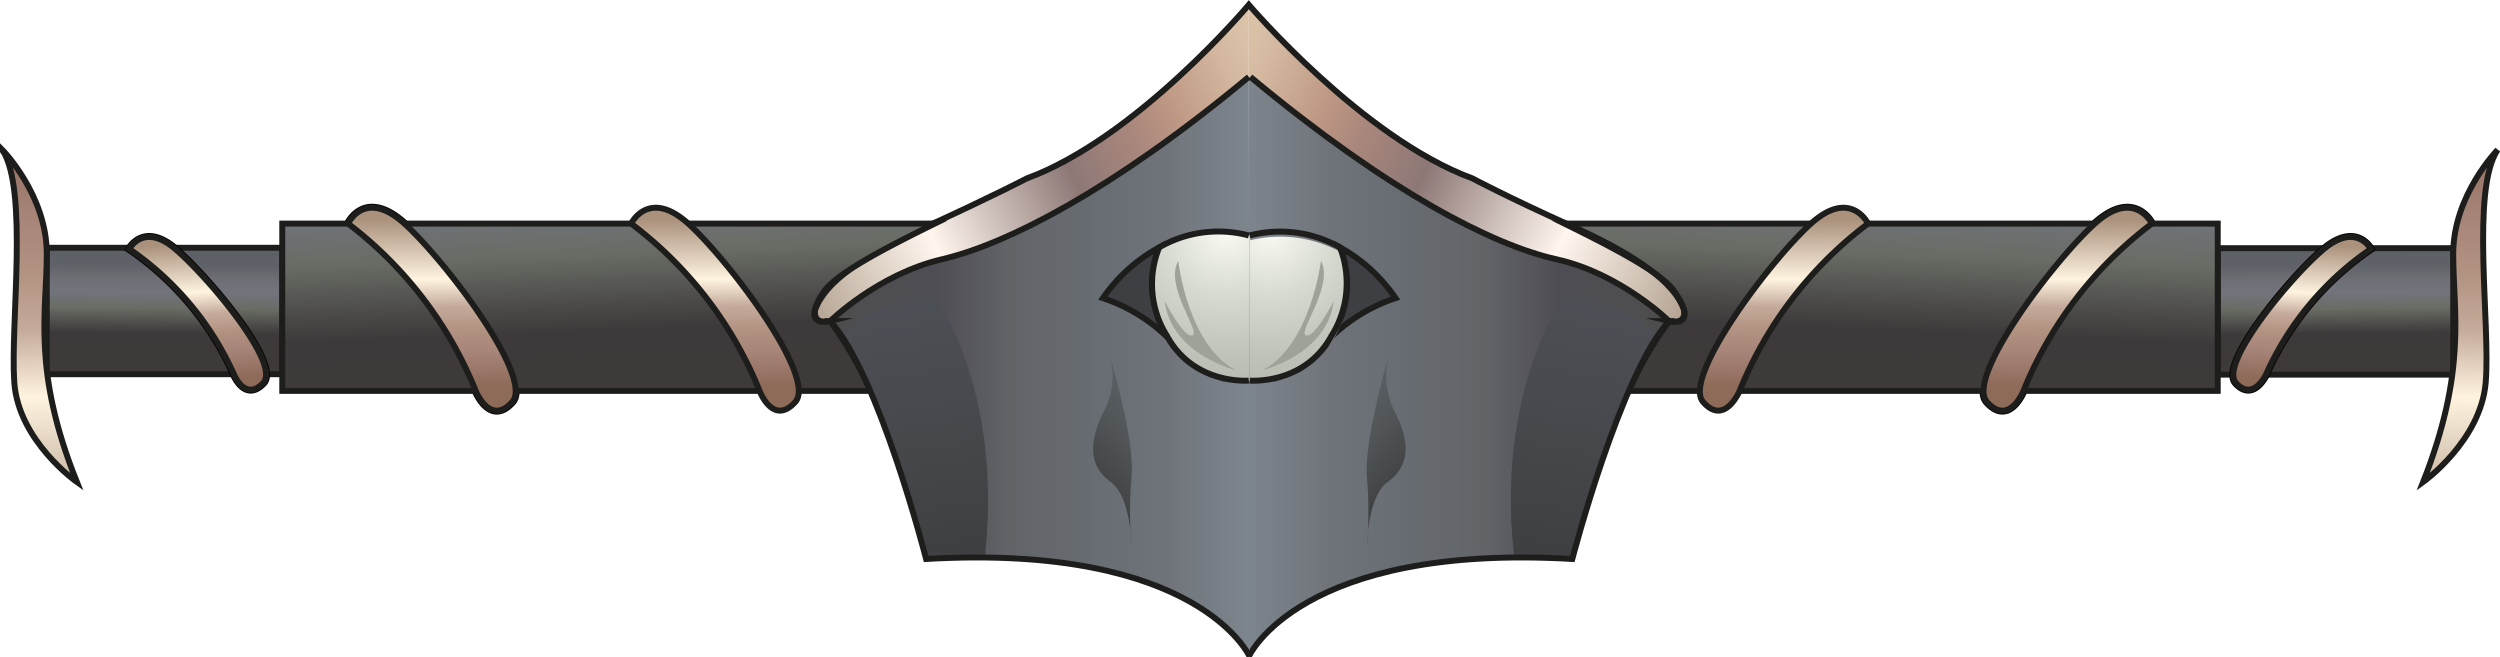 <svg xmlns="http://www.w3.org/2000/svg" xmlns:xlink="http://www.w3.org/1999/xlink" viewBox="0 0 315.3 82.9"><defs><style>.cls-1{fill:url(#Degradado_sin_nombre_486);}.cls-14,.cls-16,.cls-17,.cls-18,.cls-19,.cls-2,.cls-20,.cls-22,.cls-26,.cls-27,.cls-4,.cls-5,.cls-8,.cls-9{stroke:#1d1d1b;stroke-width:0.75px;}.cls-10,.cls-14,.cls-16,.cls-17,.cls-18,.cls-19,.cls-2,.cls-20,.cls-22,.cls-26,.cls-27,.cls-3,.cls-4,.cls-5,.cls-8,.cls-9{stroke-miterlimit:10;}.cls-2{fill:url(#Degradado_sin_nombre_517);}.cls-10,.cls-17,.cls-3{fill:none;}.cls-3{stroke:#0a0505;}.cls-4{fill:url(#Degradado_sin_nombre_560);}.cls-5{fill:url(#Degradado_sin_nombre_560-2);}.cls-6{fill:url(#Degradado_sin_nombre_457);}.cls-7{fill:url(#Degradado_sin_nombre_486-2);}.cls-8{fill:url(#Degradado_sin_nombre_517-2);}.cls-9{fill:#3d3f43;}.cls-10{stroke:#393430;}.cls-11{fill:url(#Degradado_sin_nombre_496);}.cls-12{fill:url(#Degradado_sin_nombre_464);}.cls-13{fill:url(#Degradado_sin_nombre_469);}.cls-14{fill:url(#Degradado_sin_nombre_560-3);}.cls-15{fill:#9fa299;}.cls-16{fill:url(#Degradado_sin_nombre_560-4);}.cls-18{fill:url(#Degradado_sin_nombre_517-3);}.cls-19{fill:url(#Degradado_sin_nombre_560-5);}.cls-20{fill:url(#Degradado_sin_nombre_560-6);}.cls-21{fill:url(#Degradado_sin_nombre_457-2);}.cls-22{fill:url(#Degradado_sin_nombre_517-4);}.cls-23{fill:url(#Degradado_sin_nombre_496-2);}.cls-24{fill:url(#Degradado_sin_nombre_464-2);}.cls-25{fill:url(#Degradado_sin_nombre_469-2);}.cls-26{fill:url(#Degradado_sin_nombre_560-7);}.cls-27{fill:url(#Degradado_sin_nombre_560-8);}</style><linearGradient id="Degradado_sin_nombre_486" x1="436.05" y1="6.1" x2="495.48" y2="36.37" gradientTransform="matrix(-1, 0, 0, 1, 595.98, 0)" gradientUnits="userSpaceOnUse"><stop offset="0" stop-color="#dcc5ab"/><stop offset="0.08" stop-color="#d4b9a0"/><stop offset="0.21" stop-color="#bf9985"/><stop offset="0.3" stop-color="#aa877c"/><stop offset="0.44" stop-color="#8d7876"/><stop offset="0.73" stop-color="#fff6ee"/><stop offset="1" stop-color="#b3a291"/></linearGradient><linearGradient id="Degradado_sin_nombre_517" x1="294.44" y1="31.17" x2="294.59" y2="47.38" gradientUnits="userSpaceOnUse"><stop offset="0" stop-color="#5d6066"/><stop offset="0.14" stop-color="#5e6167"/><stop offset="0.25" stop-color="#6e6f75"/><stop offset="0.35" stop-color="#72747d"/><stop offset="0.48" stop-color="#686c64"/><stop offset="0.59" stop-color="#4f4e4c"/><stop offset="0.67" stop-color="#3e3a3b"/><stop offset="1" stop-color="#3e3a38"/></linearGradient><linearGradient id="Degradado_sin_nombre_560" x1="289.76" y1="47.94" x2="290.87" y2="30.69" gradientUnits="userSpaceOnUse"><stop offset="0" stop-color="#8e6a59"/><stop offset="0.21" stop-color="#a78579"/><stop offset="0.34" stop-color="#b29281"/><stop offset="0.48" stop-color="#c5ab9c"/><stop offset="0.64" stop-color="#fff4df"/><stop offset="0.74" stop-color="#e5d7c4"/><stop offset="1" stop-color="#aa917c"/></linearGradient><linearGradient id="Degradado_sin_nombre_560-2" x1="310.67" y1="16.63" x2="309.76" y2="68.86" xlink:href="#Degradado_sin_nombre_560"/><linearGradient id="Degradado_sin_nombre_457" x1="157.53" y1="46.22" x2="210.45" y2="46.22" gradientUnits="userSpaceOnUse"><stop offset="0" stop-color="#7c848c"/><stop offset="0.14" stop-color="#747980"/><stop offset="0.18" stop-color="#70747a"/><stop offset="0.31" stop-color="#696f75"/><stop offset="0.56" stop-color="#626468"/><stop offset="0.74" stop-color="#4e4d54"/><stop offset="1" stop-color="#4e4d4d"/></linearGradient><linearGradient id="Degradado_sin_nombre_486-2" x1="154.72" y1="6.09" x2="214.21" y2="36.39" gradientTransform="matrix(1, 0, 0, 1, 0, 0)" xlink:href="#Degradado_sin_nombre_486"/><linearGradient id="Degradado_sin_nombre_517-2" x1="239.69" y1="8.07" x2="237.69" y2="58.11" xlink:href="#Degradado_sin_nombre_517"/><radialGradient id="Degradado_sin_nombre_496" cx="160.07" cy="29.24" r="28.19" gradientUnits="userSpaceOnUse"><stop offset="0" stop-color="#f9fbf2"/><stop offset="0.28" stop-color="#d8dbd2"/><stop offset="0.55" stop-color="#c0c3ba"/><stop offset="0.79" stop-color="#b1b4ab"/><stop offset="1" stop-color="#acafa6"/></radialGradient><linearGradient id="Degradado_sin_nombre_464" x1="169.16" y1="52.48" x2="179.99" y2="62.27" gradientUnits="userSpaceOnUse"><stop offset="0" stop-color="#595f63"/><stop offset="0.35" stop-color="#505457"/><stop offset="0.99" stop-color="#383736"/><stop offset="1" stop-color="#373635"/></linearGradient><linearGradient id="Degradado_sin_nombre_469" x1="203.66" y1="27.14" x2="195.57" y2="76.44" gradientUnits="userSpaceOnUse"><stop offset="0" stop-color="#51535b"/><stop offset="0.48" stop-color="#484a4f"/><stop offset="1" stop-color="#3b3c3c"/></linearGradient><linearGradient id="Degradado_sin_nombre_560-3" x1="260.7" y1="48.77" x2="260.88" y2="27.6" xlink:href="#Degradado_sin_nombre_560"/><linearGradient id="Degradado_sin_nombre_560-4" x1="224.9" y1="48.77" x2="225.08" y2="27.6" xlink:href="#Degradado_sin_nombre_560"/><linearGradient id="Degradado_sin_nombre_517-3" x1="575.7" y1="31.17" x2="575.85" y2="47.38" gradientTransform="matrix(1, 0, 0, -1, -554.5, 78.54)" xlink:href="#Degradado_sin_nombre_517"/><linearGradient id="Degradado_sin_nombre_560-5" x1="571.02" y1="47.94" x2="572.13" y2="30.69" gradientTransform="matrix(-1, 0, 0, 1, 595.98, 0)" xlink:href="#Degradado_sin_nombre_560"/><linearGradient id="Degradado_sin_nombre_560-6" x1="591.94" y1="16.63" x2="591.02" y2="68.86" gradientTransform="matrix(-1, 0, 0, 1, 595.98, 0)" xlink:href="#Degradado_sin_nombre_560"/><linearGradient id="Degradado_sin_nombre_457-2" x1="438.79" y1="46.28" x2="491.71" y2="46.28" gradientTransform="matrix(-1, 0, 0, 1, 595.98, 0)" xlink:href="#Degradado_sin_nombre_457"/><linearGradient id="Degradado_sin_nombre_517-4" x1="520.95" y1="8.07" x2="518.95" y2="58.11" gradientTransform="matrix(-1, 0, 0, 1, 595.98, 0)" xlink:href="#Degradado_sin_nombre_517"/><radialGradient id="Degradado_sin_nombre_496-2" cx="441.33" cy="29.24" r="28.19" gradientTransform="matrix(-1, 0, 0, 1, 595.98, 0)" xlink:href="#Degradado_sin_nombre_496"/><linearGradient id="Degradado_sin_nombre_464-2" x1="450.42" y1="52.48" x2="461.25" y2="62.27" gradientTransform="matrix(-1, 0, 0, 1, 595.98, 0)" xlink:href="#Degradado_sin_nombre_464"/><linearGradient id="Degradado_sin_nombre_469-2" x1="484.92" y1="27.14" x2="476.83" y2="76.44" gradientTransform="matrix(-1, 0, 0, 1, 595.98, 0)" xlink:href="#Degradado_sin_nombre_469"/><linearGradient id="Degradado_sin_nombre_560-7" x1="541.96" y1="48.77" x2="542.14" y2="27.6" gradientTransform="matrix(-1, 0, 0, 1, 595.98, 0)" xlink:href="#Degradado_sin_nombre_560"/><linearGradient id="Degradado_sin_nombre_560-8" x1="506.16" y1="48.77" x2="506.35" y2="27.6" gradientTransform="matrix(-1, 0, 0, 1, 595.98, 0)" xlink:href="#Degradado_sin_nombre_560"/></defs><title>insignia_card_header</title><g id="Capa_2" data-name="Capa 2"><g id="insignia_card_header"><path class="cls-1" d="M103.9,36.8c3.2-4.7,23.7-12.3,34.8-19.5A84.4,84.4,0,0,0,157.5.6v9s-19.9,17.3-34,21.5-18.8,9.4-18.8,9.4S100.8,41.5,103.9,36.8Z"/><rect class="cls-2" x="279.7" y="31.3" width="29.7" height="15.95"/><path class="cls-3" d="M271.4,28.2s-2.2-4.5-7.2,0-16.4,19.4-13.6,22.5,4.6-1.4,4.6-1.4A49.7,49.7,0,0,1,271.4,28.2Z"/><path class="cls-3" d="M299,31.4s-1.8-3.4-5.9,0S279.8,45.9,282,48.3s3.8-1.1,3.8-1.1A38,38,0,0,1,299,31.4Z"/><path class="cls-4" d="M299,31.4s-1.8-3.4-5.9,0S279.8,45.9,282,48.3s3.8-1.1,3.8-1.1A38,38,0,0,1,299,31.4Z"/><path class="cls-5" d="M315,18.9s-5.6,5.7-5.6,13.1,1.8,14.6-3.8,28.8c0,0,7.3-5.2,7.9-12.6S311.6,24,315,18.9Z"/><path class="cls-6" d="M157.5,82.8s6.9-14.6,40.8-12.3c0,0,4.5-19.8,12.2-30,0,0-4.7-5.2-18.8-9.4S157.5,9.7,157.5,9.7Z"/><path class="cls-7" d="M211.2,36.8c-3.1-4.7-23.6-12.3-34.8-19.5A89.3,89.3,0,0,1,157.5.6V9.7s20.1,17.2,34.2,21.4,18.8,9.4,18.8,9.4S214.4,41.5,211.2,36.8Z"/><path class="cls-8" d="M197.3,28.2c6.7,3.3,12.4,6.3,13.9,8.6,3.2,4.7-.7,3.7-.7,3.7a49.6,49.6,0,0,0-5.1,8.8h74.3V28.2Z"/><path class="cls-9" d="M167.5,42.9a21.3,21.3,0,0,1,8.5-5.3,20.4,20.4,0,0,0-7-6.4,13.4,13.4,0,0,1,.9,4.6A11.7,11.7,0,0,1,167.5,42.9Z"/><path class="cls-10" d="M165.6,45.1h0Z"/><path class="cls-10" d="M167.5,42.9,165.6,45A9.5,9.5,0,0,0,167.5,42.9Z"/><path class="cls-10" d="M163.1,46.7l-.4.2Z"/><path class="cls-10" d="M161,47.5l-.5.2Z"/><path class="cls-10" d="M164.8,45.6c0,.1,0,.1-.1.1S164.8,45.7,164.8,45.6Z"/><path class="cls-10" d="M164,46.2c-.1.1-.2.1-.2.2S163.9,46.3,164,46.2Z"/><path class="cls-10" d="M162.1,47.2h0Z"/><path class="cls-10" d="M158.8,48h0Z"/><path class="cls-10" d="M159.9,47.8h0Z"/><path class="cls-10" d="M164.7,45.7l-.7.5Z"/><path class="cls-10" d="M165.6,45.1l-.8.5Z"/><path class="cls-10" d="M160.5,47.7h0Z"/><path class="cls-10" d="M159.2,47.9h0Z"/><path class="cls-10" d="M161.6,47.3l-.6.2Z"/><path class="cls-10" d="M163.8,46.4l-.7.3Z"/><path class="cls-10" d="M162.7,46.9l-.6.3Z"/><path class="cls-11" d="M157.6,29.7V48h3l.5-.2.6-.2h.5l.6-.3.4-.2.7-.3c0-.1.1-.1.2-.2l.7-.5c.1,0,.1,0,.1-.1l.8-.5h0a11.9,11.9,0,0,0,1.9-2h0a1,1,0,0,0,.4-.5l.4-.6.3-.6.2-.5.3-.6c0-.2.1-.3.1-.4l.3-1.1c.1-.1.1-.2.1-.4a2.2,2.2,0,0,0,.1-.8.8.8,0,0,0,.1-.4c0-.4.1-.8.1-1.2s-.1-.8-.1-1.2a3,3,0,0,0-.2-1v-.2a14.1,14.1,0,0,0-.6-2.2,15.9,15.9,0,0,0-11.4-1.5Z"/><path class="cls-12" d="M172.4,68.7s.1-6.1,2.6-7.9,3.1-4.5,1-8.7a10.1,10.1,0,0,1-.8-7.4s-3.2,10.7-2.8,15.6A48.1,48.1,0,0,1,172.4,68.7Z"/><path class="cls-13" d="M198.3,70.5s4-17.6,10.9-28.2c-4.6-4.6-11.9-5.2-11.9-5.2-7.5,12.4-7.2,26.3-6.3,33.2C193.3,70.3,195.7,70.3,198.3,70.5Z"/><path class="cls-14" d="M271.4,28.2s-2.2-4.5-7.2,0-16.4,19.4-13.6,22.5,4.6-1.4,4.6-1.4A49.7,49.7,0,0,1,271.4,28.2Z"/><path class="cls-15" d="M159.2,46.7s8.2-2,9-8.7c0,0-2.4,4.7-3.5,4.3s3.6-6.2,1.9-9.4C166.6,32.9,165.3,43.6,159.2,46.7Z"/><path class="cls-16" d="M235.6,28.2s-2.2-4.5-7.2,0-16.3,19.4-13.6,22.5,4.6-1.4,4.6-1.4A49.7,49.7,0,0,1,235.6,28.2Z"/><path class="cls-17" d="M157.5,82.8s6.4-14.3,40.8-12.3c0,0,6.1-23.4,12.2-30,0,0-6.1-6-14.2-7.8s-21.3-8.6-38.6-23"/><path class="cls-17" d="M210.5,40.5c2.3.5,1.9-1.4,1.9-1.4-1.2-3.5-6.2-7-14.2-10.6s-12.5-6-12.5-6C171.8,17.4,157.5.6,157.5.6h0s-14.1,16.8-28,21.9c0,0-4.4,2.3-12.5,6s-13,7.1-14.2,10.6c0,0-.4,1.9,1.9,1.4"/><path class="cls-17" d="M157.6,48s6.9.6,10.3-5.6A12.5,12.5,0,0,0,169,31.2a15.3,15.3,0,0,0-11.4-1.5"/><rect class="cls-18" x="5.9" y="31.3" width="29.7" height="15.95" transform="translate(41.5 78.5) rotate(180)"/><path class="cls-3" d="M43.9,28.2s2.1-4.5,7.1,0S67.4,47.6,64.6,50.7,60,49.3,60,49.3A50,50,0,0,0,43.9,28.2Z"/><path class="cls-3" d="M16.3,31.4s1.8-3.4,5.8,0S35.5,45.9,33.2,48.3s-3.7-1.1-3.7-1.1A38,38,0,0,0,16.3,31.4Z"/><path class="cls-19" d="M16.3,31.4s1.8-3.4,5.8,0S35.5,45.9,33.2,48.3s-3.7-1.1-3.7-1.1A38,38,0,0,0,16.3,31.4Z"/><path class="cls-20" d="M.3,18.9S5.9,24.6,5.9,32,4,46.6,9.7,60.8c0,0-7.4-5.2-7.9-12.6S3.6,24,.3,18.9Z"/><path class="cls-21" d="M157.6,82.8s-6.8-14.6-40.8-12.3c0,0-4.4-19.8-12.1-30,0,0,4.7-5.2,18.8-9.4s34-21.3,34-21.3Z"/><path class="cls-22" d="M117.9,28.2c-6.7,3.3-12.4,6.3-14,8.6-3.1,4.7.8,3.7.8,3.7a49.6,49.6,0,0,1,5.1,8.8H35.6V28.2Z"/><path class="cls-9" d="M147.6,42.9a21.3,21.3,0,0,0-8.5-5.3,20.6,20.6,0,0,1,7.1-6.4,11.4,11.4,0,0,0-.9,4.6A12.3,12.3,0,0,0,147.6,42.9Z"/><path class="cls-10" d="M149.6,45.1a.1.1,0,0,1-.1-.1Z"/><path class="cls-10" d="M147.6,42.9l1.9,2.1A12.9,12.9,0,0,1,147.6,42.9Z"/><path class="cls-10" d="M152.1,46.7l.3.2Z"/><path class="cls-10" d="M154.1,47.5l.5.2Z"/><path class="cls-10" d="M150.3,45.6a.1.1,0,0,0,.1.1A.1.1,0,0,1,150.3,45.6Z"/><path class="cls-10" d="M151.1,46.2l.3.2Z"/><path class="cls-10" d="M153,47.2h0Z"/><path class="cls-10" d="M156.3,48h0Z"/><path class="cls-10" d="M155.2,47.8h0Z"/><path class="cls-10" d="M150.4,45.7l.7.5Z"/><path class="cls-10" d="M149.6,45.1a1.8,1.8,0,0,0,.7.5A1.8,1.8,0,0,1,149.6,45.1Z"/><path class="cls-10" d="M154.6,47.7h0Z"/><path class="cls-10" d="M155.9,47.9h0Z"/><path class="cls-10" d="M153.5,47.3l.6.2Z"/><path class="cls-10" d="M151.4,46.4l.7.3Z"/><path class="cls-10" d="M152.4,46.9l.6.3Z"/><path class="cls-23" d="M157.6,29.9V48h-3l-.5-.2-.6-.2H153l-.6-.3-.3-.2-.7-.3-.3-.2-.7-.5a.1.1,0,0,1-.1-.1,1.8,1.8,0,0,1-.7-.5h-.1a18,18,0,0,1-1.9-2h0l-.4-.5-.3-.6-.3-.6-.3-.5c-.1-.2-.1-.4-.2-.6s-.1-.3-.2-.4l-.3-1.1a.8.8,0,0,0-.1-.4c0-.3-.1-.5-.1-.8V37a4.9,4.9,0,0,1-.1-1.2V34.6c.1-.4.1-.7.2-1v-.2a14.2,14.2,0,0,1,.7-2.2,15.9,15.9,0,0,1,11.4-1.5Z"/><path class="cls-24" d="M142.7,68.7s-.1-6.1-2.6-7.9-3-4.5-1-8.7a9.5,9.5,0,0,0,.8-7.4s3.3,10.7,2.8,15.6A48.1,48.1,0,0,0,142.7,68.7Z"/><path class="cls-25" d="M116.8,70.5s-4-17.6-10.8-28.2c4.6-4.6,11.9-5.2,11.9-5.2,7.5,12.4,7.1,26.3,6.3,33.2C121.9,70.3,119.5,70.3,116.8,70.5Z"/><path class="cls-26" d="M43.9,28.2s2.1-4.5,7.1,0S67.4,47.6,64.6,50.7,60,49.3,60,49.3A50,50,0,0,0,43.9,28.2Z"/><path class="cls-15" d="M155.9,46.7s-8.2-2-9-8.7c0,0,2.4,4.7,3.5,4.3s-3.6-6.2-1.8-9.4C148.6,32.9,149.8,43.6,155.9,46.7Z"/><path class="cls-27" d="M79.6,28.2s2.2-4.5,7.2,0,16.3,19.4,13.5,22.5-4.5-1.4-4.5-1.4A49.7,49.7,0,0,0,79.6,28.2Z"/><path class="cls-17" d="M157.5,9.7c-17.3,14.4-30.6,21.1-38.7,23s-14.1,7.8-14.1,7.8c6.1,6.6,12.1,30,12.1,30,34.4-2,40.8,12.3,40.8,12.3"/><path class="cls-17" d="M157.5,48s-6.9.6-10.3-5.6a12.3,12.3,0,0,1-1-11.2,14.9,14.9,0,0,1,11.3-1.5"/></g></g></svg>